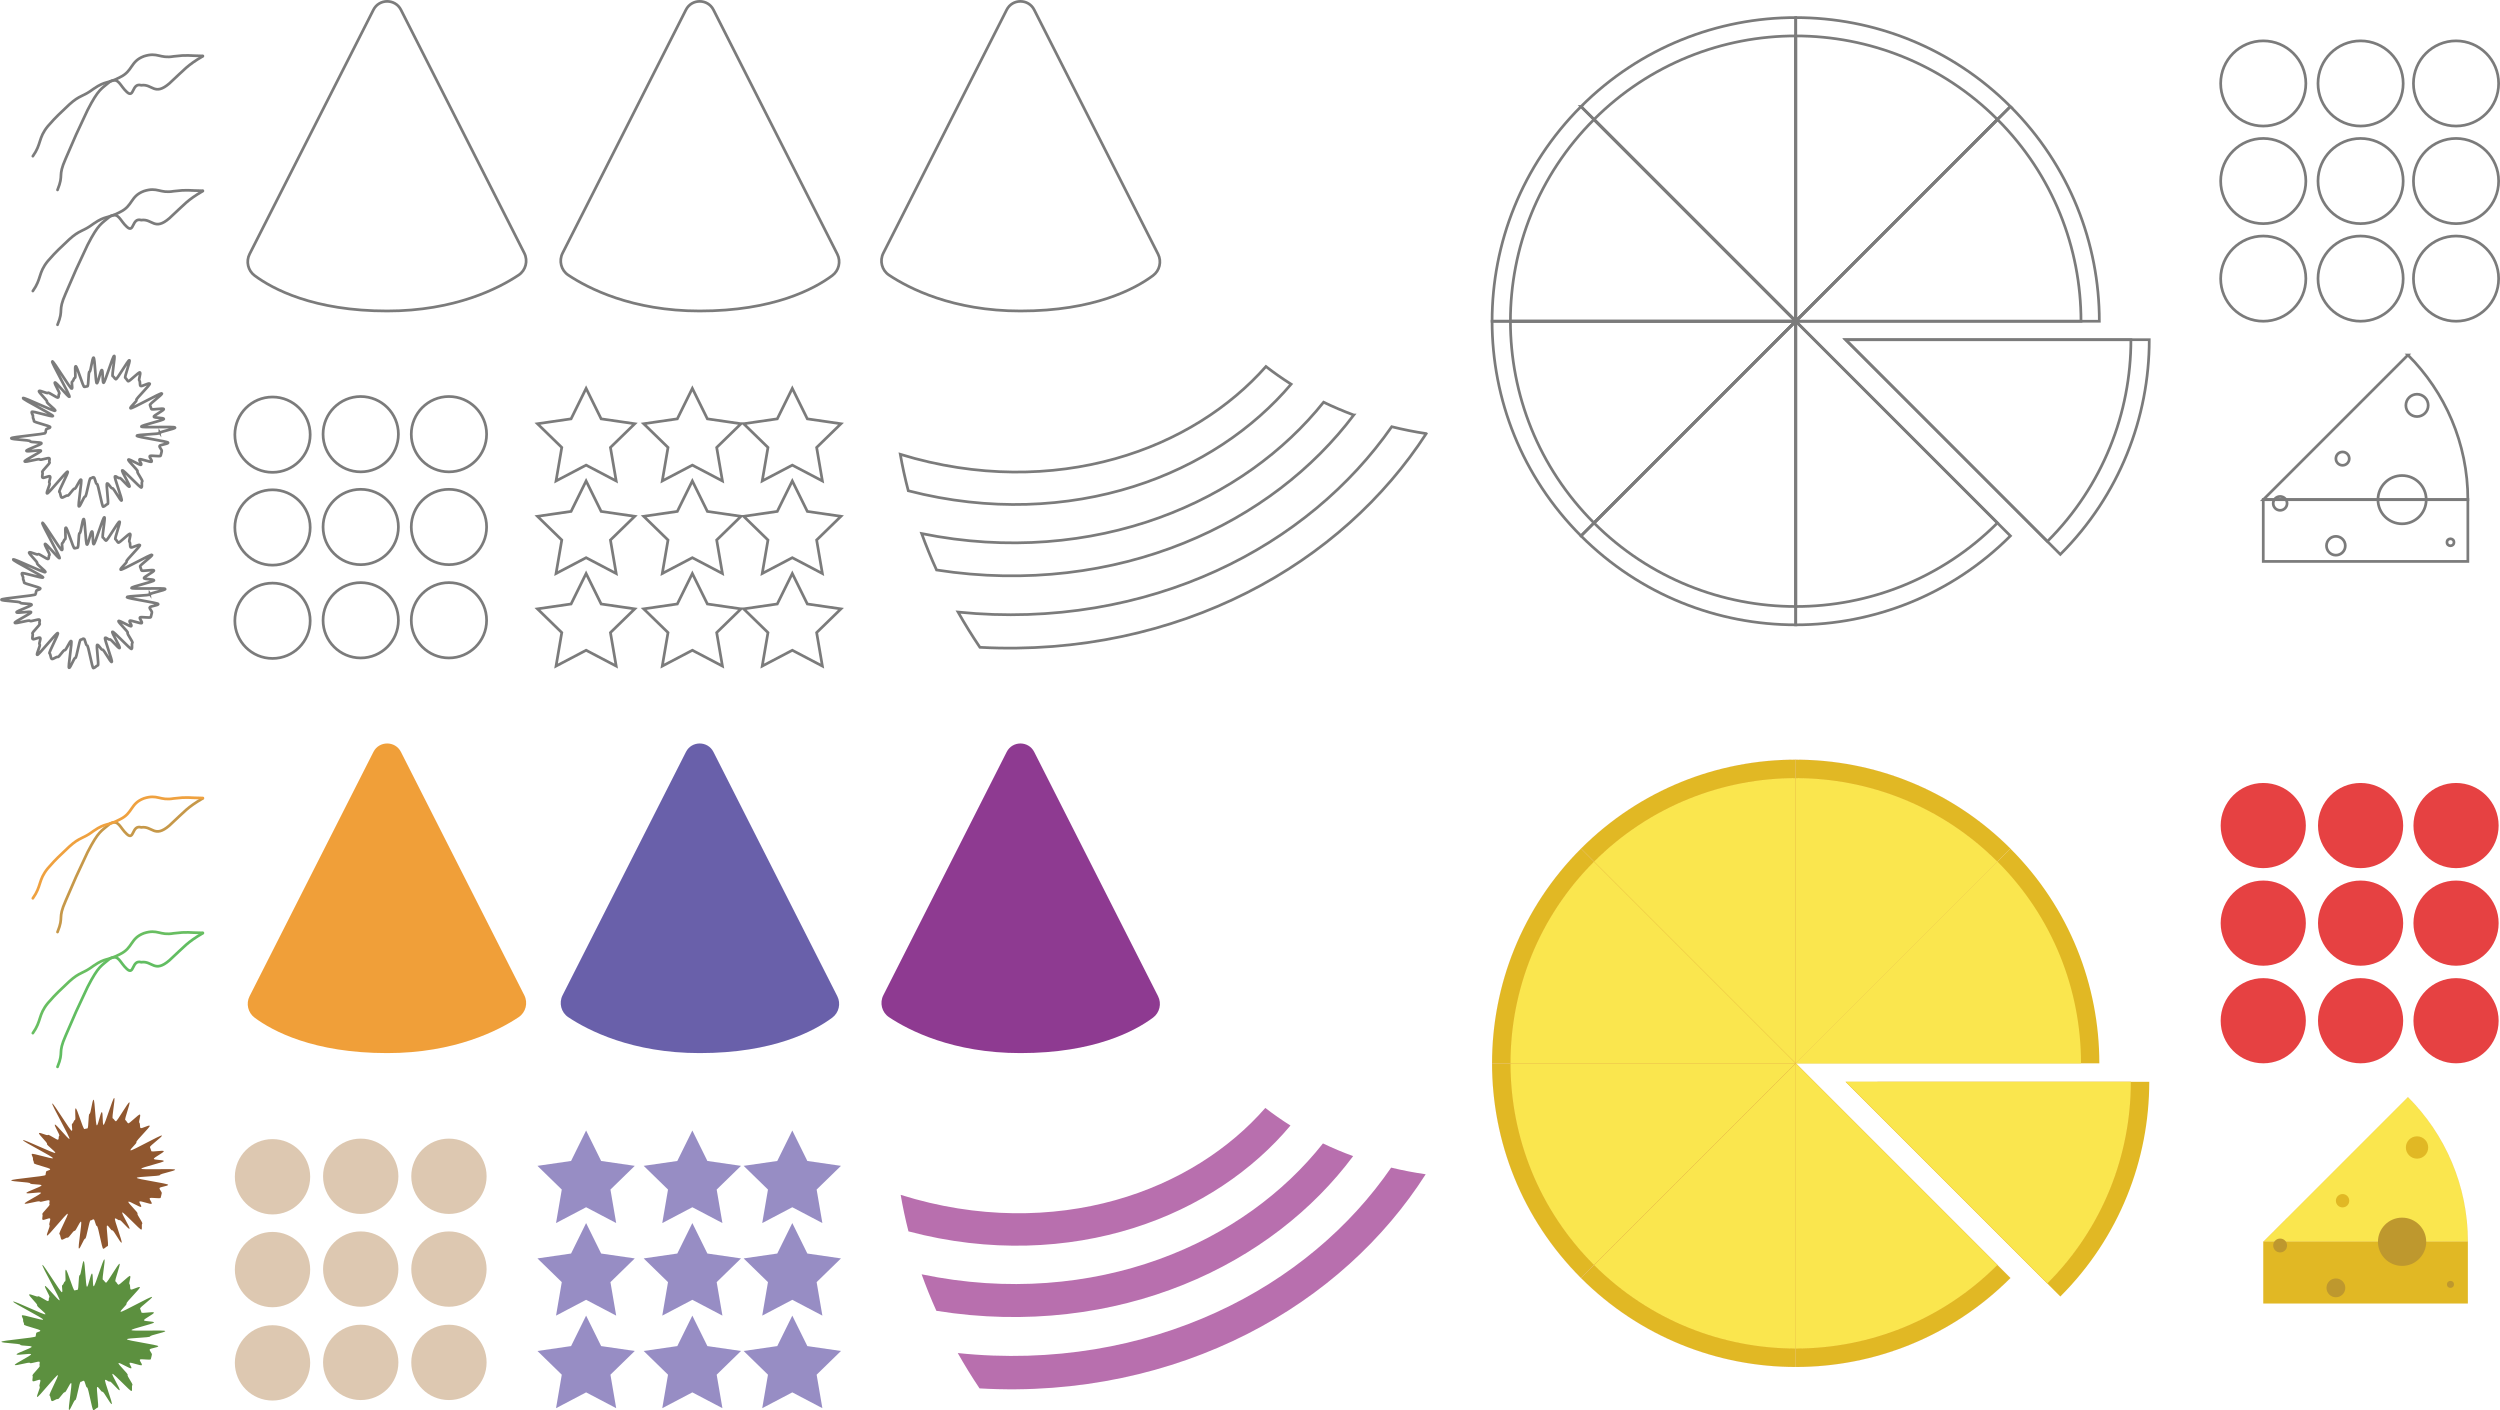 <?xml version="1.0" encoding="UTF-8"?><svg id="Layer_2" xmlns="http://www.w3.org/2000/svg" viewBox="0 0 4571.214 2578.592"><defs><style>.cls-1{fill:#e64142;}.cls-2,.cls-3,.cls-4,.cls-5,.cls-6,.cls-7,.cls-8,.cls-9{stroke-miterlimit:10;}.cls-2,.cls-4,.cls-10,.cls-6,.cls-7,.cls-8,.cls-9{fill:none;}.cls-2,.cls-4,.cls-6,.cls-7,.cls-8{stroke-linecap:round;}.cls-2,.cls-4,.cls-6,.cls-7,.cls-8,.cls-9{stroke-width:5px;}.cls-2,.cls-9{stroke:#7b7b7b;}.cls-3,.cls-11{fill:#e1b824;}.cls-3,.cls-5{stroke:#c65c28;stroke-width:.1px;}.cls-12{fill:#be982e;}.cls-13,.cls-5{fill:#fae64e;}.cls-4{stroke:#efa13f;}.cls-14{fill:#f09f39;}.cls-15{fill:#978dc4;}.cls-16{fill:#90572f;}.cls-17{fill:#5c903f;}.cls-18{fill:#8e3a91;}.cls-6{stroke:#c69849;}.cls-7{stroke:#61bd61;}.cls-19{fill:#6960aa;}.cls-20{fill:#ddc8b1;}.cls-21{fill:#b86fae;}.cls-8{stroke:#68be61;}</style></defs><g id="Layer_4"><path class="cls-9" d="m1865.866,568.64c134.896,0,209.609-40.44,242.278-64.684,12.293-9.123,16.232-25.744,9.309-39.398L1891.012,17.944c-10.441-20.592-39.852-20.592-50.292,0l-225.565,444.886c-7.152,14.107-2.74,31.407,10.423,40.178,36.2,24.121,116.483,65.632,240.288,65.632Z"/><path class="cls-9" d="m2360.792,702.471c-68.855,81.102-167.38,149.066-288.12,187.132-120.389,38.066-262.993,46.233-411.897,7.742-5.834-22.276-10.708-44.517-14.636-66.649,141.335,43.323,277.59,40.434,392.773,8.096,115.534-32.339,209.997-94.128,275.853-168.606,14.597,11.348,29.951,22.134,46.028,32.285Z"/><path class="cls-9" d="m2475.354,758.869c-73.814,97.793-179.945,181.474-311.107,234.284-130.811,52.81-286.653,74.749-451.781,49.056-10.048-22.088-19.119-44.297-27.217-66.557,157.712,31.98,307.571,16.776,433.752-28.851,126.533-45.627,229.389-121.678,301.203-211.391,17.719,8.564,36.117,16.407,55.15,23.459Z"/><path class="cls-9" d="m2607.853,792.855c-76.244,117.643-187.912,220.202-327.887,290.918-139.624,70.716-307.555,109.587-488.217,99.854-14.292-21.217-27.609-42.714-39.948-64.416,173.625,17.476,336.163-13.205,471.959-75.282,136.148-62.077,245.554-155.55,321.023-263.658,20.459,5.096,41.5,9.315,63.07,12.584Z"/><path class="cls-9" d="m1279.384,568.64c134.896,0,209.609-40.44,242.278-64.684,12.293-9.123,16.232-25.744,9.309-39.398L1304.53,17.944c-10.441-20.592-39.852-20.592-50.292,0l-225.565,444.886c-7.152,14.107-2.74,31.407,10.423,40.178,36.2,24.121,116.483,65.632,240.288,65.632Z"/><polygon class="cls-9" points="1448.71 710.159 1476.207 765.873 1537.691 774.807 1493.2 818.174 1503.703 879.41 1448.71 850.499 1393.717 879.41 1404.22 818.174 1359.729 774.807 1421.214 765.873 1448.71 710.159"/><polygon class="cls-9" points="1071.692 710.159 1099.189 765.873 1160.673 774.807 1116.183 818.174 1126.685 879.41 1071.692 850.499 1016.699 879.41 1027.202 818.174 982.712 774.807 1044.196 765.873 1071.692 710.159"/><polygon class="cls-9" points="1265.942 710.159 1293.438 765.873 1354.923 774.807 1310.432 818.174 1320.935 879.41 1265.942 850.499 1210.949 879.41 1221.451 818.174 1176.961 774.807 1238.445 765.873 1265.942 710.159"/><polygon class="cls-9" points="1448.71 879.41 1476.207 935.124 1537.691 944.058 1493.2 987.426 1503.703 1048.662 1448.71 1019.75 1393.717 1048.662 1404.22 987.426 1359.729 944.058 1421.214 935.124 1448.71 879.41"/><polygon class="cls-9" points="1071.692 879.41 1099.189 935.124 1160.673 944.058 1116.183 987.426 1126.685 1048.662 1071.692 1019.75 1016.699 1048.662 1027.202 987.426 982.712 944.058 1044.196 935.124 1071.692 879.41"/><polygon class="cls-9" points="1265.942 879.41 1293.438 935.124 1354.923 944.058 1310.432 987.426 1320.935 1048.662 1265.942 1019.75 1210.949 1048.662 1221.451 987.426 1176.961 944.058 1238.445 935.124 1265.942 879.41"/><polygon class="cls-9" points="1448.71 1048.662 1476.207 1104.376 1537.691 1113.31 1493.2 1156.677 1503.703 1217.913 1448.71 1189.002 1393.717 1217.913 1404.22 1156.677 1359.729 1113.31 1421.214 1104.376 1448.71 1048.662"/><polygon class="cls-9" points="1071.692 1048.662 1099.189 1104.376 1160.673 1113.31 1116.183 1156.677 1126.685 1217.913 1071.692 1189.002 1016.699 1217.913 1027.202 1156.677 982.712 1113.31 1044.196 1104.376 1071.692 1048.662"/><polygon class="cls-9" points="1265.942 1048.662 1293.438 1104.376 1354.923 1113.31 1310.432 1156.677 1320.935 1217.913 1265.942 1189.002 1210.949 1217.913 1221.451 1156.677 1176.961 1113.31 1238.445 1104.376 1265.942 1048.662"/><path class="cls-2" d="m370.825,102.798c-28.944,17.072-31.688,22.632-61.094,49.747-27.628,23.661-30.79.466-51.451,3.364-17.7-5.111-12.404,24.958-26.244,12.407-13.066-11.81-14.8-27.011-30.457-19.482-16.272,13.984-21.103,13.042-41.419,52.396-20.108,42.377-22.387,47.572-40.223,89.165-14.997,33.819-2.663,27.144-14.776,56.88"/><path class="cls-2" d="m370.825,102.282c-26.632-.245-27.076-2.442-53.254.794-25.801,4.563-29.056-8.369-54.541-.145-25.018,9.493-19.749,26.802-43.469,38.233-23.215,12.565-25.783,5.697-48.073,21.033-21.688,16.206-24.367,10.43-44.935,29.031-19.947,19.39-20.539,18.398-39.07,39.527-17.853,21.851-11.318,32.263-27.442,54.816"/><path class="cls-2" d="m370.825,349.343c-28.944,17.072-31.688,22.632-61.094,49.747-27.628,23.661-30.79.466-51.451,3.364-17.7-5.111-12.404,24.958-26.244,12.407-13.066-11.81-14.8-27.011-30.457-19.482-16.272,13.984-21.103,13.042-41.419,52.396-20.108,42.377-22.387,47.572-40.223,89.165-14.997,33.819-2.663,27.144-14.776,56.88"/><path class="cls-2" d="m370.825,348.827c-26.632-.245-27.076-2.442-53.254.794-25.801,4.563-29.056-8.369-54.541-.145-25.018,9.493-19.749,26.802-43.469,38.233-23.215,12.565-25.783,5.697-48.073,21.033-21.688,16.206-24.367,10.43-44.935,29.031-19.947,19.39-20.539,18.398-39.07,39.527-17.853,21.851-11.318,32.263-27.442,54.816"/><path class="cls-9" d="m707.953,568.64c-134.896,0-209.609-40.44-242.278-64.684-12.293-9.123-16.232-25.744-9.309-39.398L682.808,17.944c10.441-20.592,39.852-20.592,50.292,0l225.565,444.886c7.152,14.107,2.74,31.407-10.423,40.178-36.2,24.121-116.483,65.632-240.288,65.632Z"/><g id="Layer_4-2"><path class="cls-9" d="m2890.88,194.752l392.564,392.564-555.19.001c0-142.073,54.209-284.147,162.626-392.565Z"/><path class="cls-9" d="m3283.443,32.168v555.148l-392.564-392.564c108.417-108.417,250.511-162.604,392.564-162.584Z"/><path class="cls-9" d="m3676.007,194.752l-392.564,392.564V32.168c142.115.001,284.189,54.209,392.564,162.584Z"/><path class="cls-9" d="m3676.007,194.752c108.397,108.397,162.605,250.47,162.606,392.585l-555.169-.021,392.564-392.564v-0Z"/><path class="cls-9" d="m3929.888,621.158c0,142.073-54.209,284.148-162.605,392.543l-392.565-392.565,555.169.021h0Z"/><path class="cls-9" d="m3283.443,587.317l392.565,392.565c-108.417,108.417-250.492,162.626-392.565,162.626v-555.191h0Z"/><path class="cls-9" d="m3283.443,587.317v555.191c-142.095-.021-284.188-54.209-392.585-162.606l392.585-392.585v0Z"/><path class="cls-9" d="m3283.443,587.317l-392.585,392.585c-108.396-108.396-162.584-250.491-162.604-392.584l555.19-.001Z"/><path class="cls-9" d="m2914.584,218.458l368.86,368.86-521.665.001c0-133.494,50.935-266.99,152.806-368.861h0Z"/><path class="cls-9" d="m3283.443,65.691v521.626l-368.859-368.86c101.871-101.871,235.384-152.786,368.859-152.767Z"/><path class="cls-9" d="m3652.302,218.458l-368.86,368.86V65.691c133.533.001,267.029,50.936,368.86,152.767Z"/><path class="cls-9" d="m3652.302,218.458c101.852,101.852,152.786,235.346,152.787,368.879l-521.646-.02,368.86-368.86h0Z"/><path class="cls-9" d="m3896.365,621.157c0,133.494-50.935,266.99-152.786,368.84l-368.861-368.861,521.646.02v0Z"/><path class="cls-9" d="m3283.443,587.317l368.861,368.861c-101.871,101.871-235.366,152.806-368.861,152.806v-521.666h0Z"/><path class="cls-9" d="m3283.443,587.317v521.667c-133.514-.02-267.028-50.935-368.879-152.787l368.879-368.879h0Z"/><path class="cls-9" d="m3283.443,587.317l-368.879,368.879c-101.851-101.851-152.767-235.365-152.786-368.878l521.665-.001h0Z"/></g><path class="cls-9" d="m292.527,791.543c0,2.535-42.191,2.731-42.353,5.226-.163,2.528,57.632,10.241,57.308,12.722-.327,2.509-15.289,3.605-15.774,6.061-.491,2.48,4.672,6.991,4.025,9.411-.652,2.44-1.169,5.88-1.975,8.253-.811,2.39-19.019-1.423-19.98.894-.966,2.329,4.642,7.605,3.53,9.854-1.117,2.259-20.938-6.067-22.196-3.895-1.262,2.18,4.4,7.563,3.003,9.65-1.401,2.092-21.821-11.303-23.352-9.311-1.534,1.995,18.341,19.759,16.682,21.648-1.659,1.89,10.4,16.743,8.622,18.52-1.778,1.778.436,9.16-1.455,10.819-1.889,1.657-33.057-32.911-35.052-31.378-1.992,1.53,15.266,28.436,13.175,29.836-2.087,1.397-15.912-17.097-18.093-15.836-2.173,1.257-6.125-4.039-8.384-2.923-2.248,1.111,14.383,43.219,12.055,44.185-2.315.96-14.495-23.294-16.884-22.483-2.372.805-7.148-9.463-9.586-8.812-2.419.647,3.541,37.084,1.062,37.574-2.453.485-5.586,4.646-8.092,4.973-2.48.324-9.086-41.828-11.614-41.665-2.494.161-3.607-12.264-6.142-12.264s-2.981,2.09-5.476,1.929c-2.528-.163-7.379,33.74-9.859,33.416-2.509-.327-8.951,18.542-11.407,18.056-2.48-.491,6.271-48.505,3.851-49.152-2.44-.652-9.421,17.616-11.794,16.811-2.39-.811-10.499,13.455-12.816,12.494-2.329-.966-8.569,4.681-10.818,3.57-2.259-1.117-1.964-8.804-4.137-10.062-2.18-1.262,17.215-35.866,15.129-37.264-2.092-1.401-35.722,41.44-37.714,39.909-1.995-1.534,6.385-17.295,4.497-18.953-1.89-1.659,2.741-10.476.963-12.254-1.778-1.778-12.043,4.122-13.702,2.231-1.657-1.889,1.16-7.946-.373-9.941-1.53-1.992,14.638-16.057,13.238-18.149-1.397-2.087.881-4.906-.38-7.086-1.257-2.173-16.464,4.145-17.58,1.886-1.111-2.248-26.624,6.008-27.589,3.68-.96-2.315,30.574-17.134,29.764-19.522-.805-2.372-25.931,2.677-26.583.239-.647-2.419,28.11-11.465,27.619-13.944-.485-2.453-20.423-1.18-20.75-3.686-.324-2.48-34.464-2.902-34.627-5.429-.161-2.494,62.72-7.304,62.72-9.839s.795-3.232.957-5.726c.163-2.528,7.215-2.29,7.539-4.771.327-2.509-30.261-8.77-29.775-11.225.491-2.48-2.349-5.567-1.701-7.987.652-2.44-2.973-6.287-2.167-8.66.811-2.39,37.733,9.919,38.694,7.603.966-2.329-55.855-30.66-54.743-32.909,1.117-2.259,57.698,25.419,58.955,23.246,1.262-2.18-16.479-14.381-15.082-16.467,1.401-2.092-16.112-17.667-14.581-19.659,1.534-1.995,14.62,5.242,16.278,3.354,1.659-1.89,16.94,10.23,18.718,8.452,1.778-1.778.11-5.154,2-6.813,1.889-1.657-9.956-19.054-7.96-20.587,1.992-1.53,24.525,27.511,26.616,26.111,2.087-1.397-33.646-63.503-31.466-64.764,2.173-1.257,33.474,51.136,35.733,50.02,2.248-1.111-1.43-12.215.898-13.18,2.315-.96,2.386-5.786,4.774-6.597,2.372-.805-.959-20.675,1.48-21.327,2.419-.647,13.428,38.349,15.907,37.859,2.453-.485,2.977-.889,5.483-1.216,2.48-.324,1.396-26.51,3.923-26.673,2.494-.161,4.809-25.747,7.343-25.747s3.485,46.714,5.98,46.875c2.528.163,6.683-24.47,9.164-24.146,2.509.327.669,22.799,3.124,23.285,2.48.491,17.066-49.88,19.486-49.233,2.44.652-4.971,36.57-2.598,37.376,2.39.811,3.214,4.357,5.531,5.318,2.329.966,22.637-35.783,24.887-34.671,2.259,1.117-9.674,31.055-7.501,32.313,2.18,1.262,3.047,4.582,5.134,5.979,2.092,1.401,19.66-17.492,21.652-15.961,1.995,1.534-2.993,13.401-1.104,15.059,1.89,1.659.391,7.792,2.169,9.57s15.146-6.069,16.805-4.178c1.657,1.889-25.933,28.01-24.4,30.005,1.53,1.992-12.204,12.911-10.803,15.003,1.397,2.087,56.185-29.277,57.446-27.098,1.257,2.173-22.954,19.059-21.838,21.319,1.111,2.248,1.543,4.768,2.509,7.097.96,2.315,21.914-2.208,22.724.18.805,2.372-18.778,11.591-18.126,14.029.647,2.419,17.75,1.52,18.241,4.0.485,2.453-41.476,11.499-41.149,14.005.324,2.48,61.646-.736,61.809,1.791.161,2.494-27.671,7.213-27.671,9.748Z"/><path class="cls-9" d="m274.514,1086.671c0,2.535-42.191,2.731-42.353,5.226-.163,2.528,57.632,10.241,57.308,12.722-.327,2.509-15.289,3.605-15.774,6.061-.491,2.48,4.672,6.991,4.025,9.411-.652,2.44-1.169,5.88-1.975,8.253-.811,2.39-19.019-1.423-19.98.894-.966,2.329,4.642,7.605,3.53,9.854-1.117,2.259-20.938-6.067-22.196-3.895-1.262,2.18,4.4,7.563,3.003,9.65-1.401,2.092-21.821-11.303-23.352-9.311-1.534,1.995,18.341,19.759,16.682,21.648-1.659,1.89,10.4,16.743,8.622,18.52-1.778,1.778.436,9.16-1.455,10.819-1.889,1.657-33.057-32.911-35.052-31.378-1.992,1.53,15.266,28.436,13.175,29.836-2.087,1.397-15.912-17.097-18.093-15.836-2.173,1.257-6.125-4.039-8.384-2.923-2.248,1.111,14.383,43.219,12.055,44.185-2.315.96-14.495-23.294-16.884-22.483-2.372.805-7.148-9.463-9.586-8.812-2.419.647,3.541,37.084,1.062,37.574-2.453.485-5.586,4.646-8.092,4.973-2.48.324-9.086-41.828-11.614-41.665-2.494.161-3.607-12.264-6.142-12.264s-2.981,2.09-5.476,1.929c-2.528-.163-7.379,33.74-9.859,33.416-2.509-.327-8.951,18.542-11.407,18.056-2.48-.491,6.271-48.505,3.851-49.152-2.44-.652-9.421,17.616-11.794,16.811-2.39-.811-10.499,13.455-12.816,12.494-2.329-.966-8.569,4.681-10.818,3.57-2.259-1.117-1.964-8.804-4.137-10.062-2.18-1.262,17.215-35.866,15.129-37.264-2.092-1.401-35.722,41.44-37.714,39.909-1.995-1.534,6.385-17.295,4.497-18.953-1.89-1.659,2.741-10.476.963-12.254-1.778-1.778-12.043,4.122-13.702,2.231-1.657-1.889,1.16-7.946-.373-9.941-1.53-1.992,14.638-16.057,13.238-18.149-1.397-2.087.881-4.906-.38-7.086-1.257-2.173-16.464,4.145-17.58,1.886-1.111-2.248-26.624,6.008-27.589,3.68-.96-2.315,30.574-17.134,29.764-19.522-.805-2.372-25.931,2.677-26.583.239-.647-2.419,28.11-11.465,27.619-13.944-.485-2.453-20.423-1.18-20.75-3.686-.324-2.48-34.464-2.902-34.627-5.429-.161-2.494,62.72-7.304,62.72-9.839s.795-3.232.957-5.726c.163-2.528,7.215-2.29,7.539-4.771.327-2.509-30.261-8.77-29.775-11.225.491-2.48-2.349-5.567-1.701-7.987.652-2.44-2.973-6.287-2.167-8.66.811-2.39,37.733,9.919,38.694,7.603.966-2.329-55.855-30.66-54.743-32.909,1.117-2.259,57.698,25.419,58.955,23.246,1.262-2.18-16.479-14.381-15.082-16.467,1.401-2.092-16.112-17.667-14.581-19.659,1.534-1.995,14.62,5.242,16.278,3.354,1.659-1.89,16.94,10.23,18.718,8.452,1.778-1.778.11-5.154,2-6.813,1.889-1.657-9.956-19.054-7.96-20.587,1.992-1.53,24.525,27.511,26.616,26.111,2.087-1.397-33.646-63.503-31.466-64.764,2.173-1.257,33.474,51.136,35.733,50.02,2.248-1.111-1.43-12.215.898-13.18,2.315-.96,2.386-5.786,4.774-6.597,2.372-.805-.959-20.675,1.48-21.327,2.419-.647,13.428,38.349,15.907,37.859,2.453-.485,2.977-.889,5.483-1.216,2.48-.324,1.396-26.51,3.923-26.673,2.494-.161,4.809-25.747,7.343-25.747s3.485,46.714,5.98,46.875c2.528.163,6.683-24.47,9.164-24.146,2.509.327.669,22.799,3.124,23.285,2.48.491,17.066-49.88,19.486-49.233,2.44.652-4.971,36.57-2.598,37.376,2.39.811,3.214,4.357,5.531,5.318,2.329.966,22.637-35.783,24.887-34.671,2.259,1.117-9.674,31.055-7.501,32.313,2.18,1.262,3.047,4.582,5.134,5.979,2.092,1.401,19.66-17.492,21.652-15.961,1.995,1.534-2.993,13.401-1.104,15.059,1.89,1.659.391,7.792,2.169,9.57s15.146-6.069,16.805-4.178c1.657,1.889-25.933,28.01-24.4,30.005,1.53,1.992-12.204,12.911-10.803,15.003,1.397,2.087,56.185-29.277,57.446-27.098,1.257,2.173-22.954,19.059-21.838,21.319,1.111,2.248,1.543,4.768,2.509,7.097.96,2.315,21.914-2.208,22.724.18.805,2.372-18.778,11.591-18.126,14.029.647,2.419,17.75,1.52,18.241,4.0.485,2.453-41.476,11.499-41.149,14.005.324,2.48,61.646-.736,61.809,1.791.161,2.494-27.671,7.213-27.671,9.748Z"/><circle class="cls-9" cx="498.288" cy="794.784" r="68.87"/><circle class="cls-9" cx="659.58" cy="793.89" r="68.87"/><circle class="cls-9" cx="820.872" cy="793.89" r="68.87"/><circle class="cls-9" cx="498.288" cy="964.483" r="68.87"/><circle class="cls-9" cx="659.58" cy="963.589" r="68.87"/><circle class="cls-9" cx="820.872" cy="963.589" r="68.87"/><circle class="cls-9" cx="498.288" cy="1135.076" r="68.87"/><circle class="cls-9" cx="659.58" cy="1134.182" r="68.87"/><circle class="cls-9" cx="820.872" cy="1134.182" r="68.87"/><circle class="cls-9" cx="4138.338" cy="152.591" r="77.877"/><circle class="cls-9" cx="4316.3" cy="152.591" r="77.877"/><circle class="cls-9" cx="4490.837" cy="152.591" r="77.877"/><circle class="cls-9" cx="4138.338" cy="331.026" r="77.877"/><circle class="cls-9" cx="4316.3" cy="331.026" r="77.877"/><circle class="cls-9" cx="4490.837" cy="331.026" r="77.877"/><circle class="cls-9" cx="4138.338" cy="509.461" r="77.877"/><circle class="cls-9" cx="4316.3" cy="509.461" r="77.877"/><circle class="cls-9" cx="4490.837" cy="509.461" r="77.877"/><path class="cls-9" d="m4402.881,649.118c67.696,67.696,109.564,161.223,109.563,264.522h-374.106s264.542-264.522,264.542-264.522l0.0 0Z"/><rect class="cls-9" x="4138.338" y="913.334" width="374.106" height="113.214"/><circle class="cls-9" cx="4419.506" cy="741.242" r="20.422"/><circle class="cls-9" cx="4283.354" cy="838.583" r="12.224"/><circle class="cls-9" cx="4392.174" cy="913.64" r="44.124"/><circle class="cls-9" cx="4169.182" cy="920.436" r="12.685"/><circle class="cls-9" cx="4271.131" cy="997.905" r="17.204"/><circle class="cls-9" cx="4480.642" cy="991.565" r="6.392"/><path class="cls-18" d="m1865.866,1925.572c134.896,0,209.609-40.44,242.278-64.684,12.293-9.123,16.232-25.744,9.309-39.398l-226.441-446.615c-10.441-20.592-39.852-20.592-50.292,0l-225.565,444.886c-7.152,14.107-2.74,31.407,10.423,40.178,36.2,24.121,116.483,65.632,240.288,65.632Z"/><path class="cls-21" d="m2359.593,2058.009c-68.1,81.228-166.221,149.386-286.796,187.35-120.212,37.964-262.879,45.732-411.697,6.179-5.71-22.325-10.449-44.609-14.232-66.778,141.143,44.407,277.377,41.949,392.323,9.754,115.308-32.194,209.326-94.127,274.407-168.67,14.579,11.316,29.922,22.061,45.994,32.164Z"/><path class="cls-21" d="m2474.201,2113.947c-73.065,98.101-178.849,182.139-309.962,234.988-130.75,52.849-286.83,74.509-452.11,47.853-9.97-22.154-18.952-44.428-26.95-66.747,157.755,32.997,307.772,18.135,433.842-27.456,126.433-45.592,228.921-121.916,299.991-211.846,17.727,8.492,36.138,16.253,55.189,23.209Z"/><path class="cls-21" d="m2606.853,2147.121c-75.435,118.204-186.763,221.351-326.771,292.315-139.645,70.964-307.967,109.744-489.014,99.215-14.264-21.286-27.542-42.851-39.83-64.624,173.904,18.357,336.766-12.137,472.551-74.357,136.147-62.221,245.218-156.166,319.916-264.71,20.484,4.97,41.551,9.048,63.148,12.161Z"/><path class="cls-10" d="m2281.702,2510.431c134.896,0,209.609-40.44,242.278-64.684,12.293-9.123,16.232-25.744,9.309-39.398l-226.441-446.615c-10.441-20.592-39.852-20.592-50.292,0l-225.565,444.886c-7.152,14.107-2.74,31.407,10.423,40.178,36.2,24.121,116.483,65.632,240.288,65.632Z"/><path class="cls-19" d="m1279.384,1925.572c134.896,0,209.609-40.44,242.278-64.684,12.293-9.123,16.232-25.744,9.309-39.398l-226.441-446.615c-10.441-20.592-39.852-20.592-50.292,0l-225.565,444.886c-7.152,14.107-2.74,31.407,10.423,40.178,36.2,24.121,116.483,65.632,240.288,65.632Z"/><polygon class="cls-15" points="1448.71 2067.09 1476.207 2122.804 1537.691 2131.738 1493.2 2175.106 1503.703 2236.342 1448.71 2207.43 1393.717 2236.342 1404.22 2175.106 1359.729 2131.738 1421.214 2122.804 1448.71 2067.09"/><polygon class="cls-15" points="1071.692 2067.09 1099.189 2122.804 1160.673 2131.738 1116.183 2175.106 1126.685 2236.342 1071.692 2207.43 1016.699 2236.342 1027.202 2175.106 982.712 2131.738 1044.196 2122.804 1071.692 2067.09"/><polygon class="cls-15" points="1265.942 2067.09 1293.438 2122.804 1354.923 2131.738 1310.432 2175.106 1320.935 2236.342 1265.942 2207.43 1210.949 2236.342 1221.451 2175.106 1176.961 2131.738 1238.445 2122.804 1265.942 2067.09"/><polygon class="cls-15" points="1448.71 2236.342 1476.207 2292.056 1537.691 2300.99 1493.2 2344.357 1503.703 2405.593 1448.71 2376.682 1393.717 2405.593 1404.22 2344.357 1359.729 2300.99 1421.214 2292.056 1448.71 2236.342"/><polygon class="cls-15" points="1071.692 2236.342 1099.189 2292.056 1160.673 2300.99 1116.183 2344.357 1126.685 2405.593 1071.692 2376.682 1016.699 2405.593 1027.202 2344.357 982.712 2300.99 1044.196 2292.056 1071.692 2236.342"/><polygon class="cls-15" points="1265.942 2236.342 1293.438 2292.056 1354.923 2300.99 1310.432 2344.357 1320.935 2405.593 1265.942 2376.682 1210.949 2405.593 1221.451 2344.357 1176.961 2300.99 1238.445 2292.056 1265.942 2236.342"/><polygon class="cls-15" points="1448.71 2405.593 1476.207 2461.307 1537.691 2470.242 1493.2 2513.609 1503.703 2574.845 1448.71 2545.933 1393.717 2574.845 1404.22 2513.609 1359.729 2470.242 1421.214 2461.307 1448.71 2405.593"/><polygon class="cls-15" points="1071.692 2405.593 1099.189 2461.307 1160.673 2470.242 1116.183 2513.609 1126.685 2574.845 1071.692 2545.933 1016.699 2574.845 1027.202 2513.609 982.712 2470.242 1044.196 2461.307 1071.692 2405.593"/><polygon class="cls-15" points="1265.942 2405.593 1293.438 2461.307 1354.923 2470.242 1310.432 2513.609 1320.935 2574.845 1265.942 2545.933 1210.949 2574.845 1221.451 2513.609 1176.961 2470.242 1238.445 2461.307 1265.942 2405.593"/><path class="cls-6" d="m370.825,1459.729c-28.944,17.072-31.688,22.632-61.094,49.747-27.628,23.661-30.79.466-51.451,3.364-17.7-5.111-12.404,24.958-26.244,12.407-13.066-11.81-14.8-27.011-30.457-19.482-16.272,13.984-21.103,13.042-41.419,52.396-20.108,42.377-22.387,47.572-40.223,89.165-14.997,33.819-2.663,27.144-14.776,56.88"/><path class="cls-4" d="m370.825,1459.213c-26.632-.245-27.076-2.442-53.254.794-25.801,4.563-29.056-8.369-54.541-.145-25.018,9.493-19.749,26.802-43.469,38.233-23.215,12.565-25.783,5.697-48.073,21.033-21.688,16.206-24.367,10.43-44.935,29.031-19.947,19.39-20.539,18.398-39.07,39.527-17.853,21.851-11.318,32.263-27.442,54.816"/><path class="cls-7" d="m370.825,1706.275c-28.944,17.072-31.688,22.632-61.094,49.747-27.628,23.661-30.79.466-51.451,3.364-17.7-5.111-12.404,24.958-26.244,12.407-13.066-11.81-14.8-27.011-30.457-19.482-16.272,13.984-21.103,13.042-41.419,52.396-20.108,42.377-22.387,47.572-40.223,89.165-14.997,33.819-2.663,27.144-14.776,56.88"/><path class="cls-8" d="m370.825,1705.758c-26.632-.245-27.076-2.442-53.254.794-25.801,4.563-29.056-8.369-54.541-.145-25.018,9.493-19.749,26.802-43.469,38.233-23.215,12.565-25.783,5.697-48.073,21.033-21.688,16.206-24.367,10.43-44.935,29.031-19.947,19.39-20.539,18.398-39.07,39.527-17.853,21.851-11.318,32.263-27.442,54.816"/><path class="cls-14" d="m707.953,1925.572c-134.896,0-209.609-40.44-242.278-64.684-12.293-9.123-16.232-25.744-9.309-39.398l226.441-446.615c10.441-20.592,39.852-20.592,50.292,0l225.565,444.886c7.152,14.107,2.74,31.407-10.423,40.178-36.2,24.121-116.483,65.632-240.288,65.632Z"/><g id="Layer_4-3"><path class="cls-3" d="m2890.88,1551.684l392.564,392.564-555.19.001c0-142.073,54.209-284.147,162.626-392.565Z"/><path class="cls-3" d="m3283.443,1389.1v555.148l-392.564-392.564c108.417-108.417,250.511-162.604,392.564-162.584Z"/><path class="cls-3" d="m3676.007,1551.684l-392.564,392.564v-555.148c142.115.001,284.189,54.209,392.564,162.584Z"/><path class="cls-11" d="m3676.007,1551.684c108.397,108.397,162.605,250.47,162.606,392.585l-555.169-.021,392.564-392.564v-0Z"/><path class="cls-11" d="m3929.888,1978.089c0,142.073-54.209,284.148-162.605,392.543l-392.565-392.565,555.169.021h0Z"/><path class="cls-3" d="m3283.443,1944.248l392.565,392.565c-108.417,108.417-250.492,162.626-392.565,162.626v-555.191h0Z"/><path class="cls-3" d="m3283.443,1944.248v555.191c-142.095-.021-284.188-54.209-392.585-162.606l392.585-392.585v0Z"/><path class="cls-3" d="m3283.443,1944.248l-392.585,392.585c-108.396-108.396-162.584-250.491-162.604-392.584l555.19-.001Z"/><path class="cls-5" d="m2914.584,1575.389l368.86,368.86-521.665.001c0-133.494,50.935-266.99,152.806-368.861h0Z"/><path class="cls-5" d="m3283.443,1422.622v521.626l-368.859-368.86c101.871-101.871,235.384-152.786,368.859-152.767Z"/><path class="cls-5" d="m3652.302,1575.389l-368.86,368.86v-521.626c133.533.001,267.029,50.936,368.86,152.767Z"/><path class="cls-13" d="m3652.302,1575.389c101.852,101.852,152.786,235.346,152.787,368.879l-521.646-.02,368.86-368.86h0Z"/><path class="cls-5" d="m3896.365,1978.089c0,133.494-50.935,266.99-152.786,368.84l-368.861-368.861,521.646.02v0Z"/><path class="cls-5" d="m3283.443,1944.249l368.861,368.861c-101.871,101.871-235.366,152.806-368.861,152.806v-521.666h0Z"/><path class="cls-5" d="m3283.443,1944.249v521.667c-133.514-.02-267.028-50.935-368.879-152.787l368.879-368.879h0Z"/><path class="cls-5" d="m3283.443,1944.249l-368.879,368.879c-101.851-101.851-152.767-235.365-152.786-368.878l521.665-.001h0Z"/></g><path class="cls-16" d="m292.527,2148.474c0,2.535-42.191,2.731-42.353,5.226-.163,2.528,57.632,10.241,57.308,12.722-.327,2.509-15.289,3.605-15.774,6.061-.491,2.48,4.672,6.991,4.025,9.411-.652,2.44-1.169,5.88-1.975,8.253-.811,2.39-19.019-1.423-19.98.894-.966,2.329,4.642,7.605,3.53,9.854-1.117,2.259-20.938-6.067-22.196-3.895-1.262,2.18,4.4,7.563,3.003,9.65-1.401,2.092-21.821-11.303-23.352-9.311-1.534,1.995,18.341,19.759,16.682,21.648-1.659,1.89,10.4,16.743,8.622,18.52-1.778,1.778.436,9.16-1.455,10.819-1.889,1.657-33.057-32.911-35.052-31.378-1.992,1.53,15.266,28.436,13.175,29.836-2.087,1.397-15.912-17.097-18.093-15.836-2.173,1.257-6.125-4.039-8.384-2.923-2.248,1.111,14.383,43.219,12.055,44.185-2.315.96-14.495-23.294-16.884-22.483-2.372.805-7.148-9.463-9.586-8.812-2.419.647,3.541,37.084,1.062,37.574-2.453.485-5.586,4.646-8.092,4.973-2.48.324-9.086-41.828-11.614-41.665-2.494.161-3.607-12.264-6.142-12.264s-2.981,2.09-5.476,1.929c-2.528-.163-7.379,33.74-9.859,33.416-2.509-.327-8.951,18.542-11.407,18.056-2.48-.491,6.271-48.505,3.851-49.152-2.44-.652-9.421,17.616-11.794,16.811-2.39-.811-10.499,13.455-12.816,12.494-2.329-.966-8.569,4.681-10.818,3.57-2.259-1.117-1.964-8.804-4.137-10.062-2.18-1.262,17.215-35.866,15.129-37.264-2.092-1.401-35.722,41.44-37.714,39.909-1.995-1.534,6.385-17.295,4.497-18.953-1.89-1.659,2.741-10.476.963-12.254-1.778-1.778-12.043,4.122-13.702,2.231-1.657-1.889,1.16-7.946-.373-9.941-1.53-1.992,14.638-16.057,13.238-18.149-1.397-2.087.881-4.906-.38-7.086-1.257-2.173-16.464,4.145-17.58,1.886-1.111-2.248-26.624,6.008-27.589,3.68-.96-2.315,30.574-17.134,29.764-19.522-.805-2.372-25.931,2.677-26.583.239-.647-2.419,28.11-11.465,27.619-13.944-.485-2.453-20.423-1.18-20.75-3.686-.324-2.48-34.464-2.902-34.627-5.429-.161-2.494,62.72-7.304,62.72-9.839s.795-3.232.957-5.726c.163-2.528,7.215-2.29,7.539-4.771.327-2.509-30.261-8.77-29.775-11.225.491-2.48-2.349-5.567-1.701-7.987.652-2.44-2.973-6.287-2.167-8.66.811-2.39,37.733,9.919,38.694,7.603.966-2.329-55.855-30.66-54.743-32.909,1.117-2.259,57.698,25.419,58.955,23.246,1.262-2.18-16.479-14.381-15.082-16.467,1.401-2.092-16.112-17.667-14.581-19.659,1.534-1.995,14.62,5.242,16.278,3.354,1.659-1.89,16.94,10.23,18.718,8.452,1.778-1.778.11-5.154,2-6.813,1.889-1.657-9.956-19.054-7.96-20.587,1.992-1.53,24.525,27.511,26.616,26.111,2.087-1.397-33.646-63.503-31.466-64.764,2.173-1.257,33.474,51.136,35.733,50.02,2.248-1.111-1.43-12.215.898-13.18,2.315-.96,2.386-5.786,4.774-6.597,2.372-.805-.959-20.675,1.48-21.327,2.419-.647,13.428,38.349,15.907,37.859,2.453-.485,2.977-.889,5.483-1.216,2.48-.324,1.396-26.51,3.923-26.673,2.494-.161,4.809-25.747,7.343-25.747s3.485,46.714,5.98,46.875c2.528.163,6.683-24.47,9.164-24.146,2.509.327.669,22.799,3.124,23.285,2.48.491,17.066-49.88,19.486-49.233,2.44.652-4.971,36.57-2.598,37.376,2.39.811,3.214,4.357,5.531,5.318,2.329.966,22.637-35.783,24.887-34.671,2.259,1.117-9.674,31.055-7.501,32.313,2.18,1.262,3.047,4.582,5.134,5.979,2.092,1.401,19.66-17.492,21.652-15.961,1.995,1.534-2.993,13.401-1.104,15.059,1.89,1.659.391,7.792,2.169,9.57s15.146-6.069,16.805-4.178c1.657,1.889-25.933,28.01-24.4,30.005,1.53,1.992-12.204,12.911-10.803,15.003,1.397,2.087,56.185-29.277,57.446-27.098,1.257,2.173-22.954,19.059-21.838,21.319,1.111,2.248,1.543,4.768,2.509,7.097.96,2.315,21.914-2.208,22.724.18.805,2.372-18.778,11.591-18.126,14.029.647,2.419,17.75,1.52,18.241,4.0.485,2.453-41.476,11.499-41.149,14.005.324,2.48,61.646-.736,61.809,1.791.161,2.494-27.671,7.213-27.671,9.748Z"/><path class="cls-17" d="m274.514,2443.602c0,2.535-42.191,2.731-42.353,5.226-.163,2.528,57.632,10.241,57.308,12.722-.327,2.509-15.289,3.605-15.774,6.061-.491,2.48,4.672,6.991,4.025,9.411-.652,2.44-1.169,5.88-1.975,8.253-.811,2.39-19.019-1.423-19.98.894-.966,2.329,4.642,7.605,3.53,9.854-1.117,2.259-20.938-6.067-22.196-3.895-1.262,2.18,4.4,7.563,3.003,9.65-1.401,2.092-21.821-11.303-23.352-9.311-1.534,1.995,18.341,19.759,16.682,21.648-1.659,1.89,10.4,16.743,8.622,18.52-1.778,1.778.436,9.16-1.455,10.819-1.889,1.657-33.057-32.911-35.052-31.378-1.992,1.53,15.266,28.436,13.175,29.836-2.087,1.397-15.912-17.097-18.093-15.836-2.173,1.257-6.125-4.039-8.384-2.923-2.248,1.111,14.383,43.219,12.055,44.185-2.315.96-14.495-23.294-16.884-22.483-2.372.805-7.148-9.463-9.586-8.812-2.419.647,3.541,37.084,1.062,37.574-2.453.485-5.586,4.646-8.092,4.973-2.48.324-9.086-41.828-11.614-41.665-2.494.161-3.607-12.264-6.142-12.264s-2.981,2.09-5.476,1.929c-2.528-.163-7.379,33.74-9.859,33.416-2.509-.327-8.951,18.542-11.407,18.056-2.48-.491,6.271-48.505,3.851-49.152-2.44-.652-9.421,17.616-11.794,16.811-2.39-.811-10.499,13.455-12.816,12.494-2.329-.966-8.569,4.681-10.818,3.57-2.259-1.117-1.964-8.804-4.137-10.062-2.18-1.262,17.215-35.866,15.129-37.264-2.092-1.401-35.722,41.44-37.714,39.909-1.995-1.534,6.385-17.295,4.497-18.953-1.89-1.659,2.741-10.476.963-12.254-1.778-1.778-12.043,4.122-13.702,2.231-1.657-1.889,1.16-7.946-.373-9.941-1.53-1.992,14.638-16.057,13.238-18.149-1.397-2.087.881-4.906-.38-7.086-1.257-2.173-16.464,4.145-17.58,1.886-1.111-2.248-26.624,6.008-27.589,3.68-.96-2.315,30.574-17.134,29.764-19.522-.805-2.372-25.931,2.677-26.583.239-.647-2.419,28.11-11.465,27.619-13.944-.485-2.453-20.423-1.18-20.75-3.686-.324-2.48-34.464-2.902-34.627-5.429-.161-2.494,62.72-7.304,62.72-9.839s.795-3.232.957-5.726c.163-2.528,7.215-2.29,7.539-4.771.327-2.509-30.261-8.77-29.775-11.225.491-2.48-2.349-5.567-1.701-7.987.652-2.44-2.973-6.287-2.167-8.66.811-2.39,37.733,9.919,38.694,7.603.966-2.329-55.855-30.66-54.743-32.909,1.117-2.259,57.698,25.419,58.955,23.246,1.262-2.18-16.479-14.381-15.082-16.467,1.401-2.092-16.112-17.667-14.581-19.659,1.534-1.995,14.62,5.242,16.278,3.354,1.659-1.89,16.94,10.23,18.718,8.452,1.778-1.778.11-5.154,2-6.813,1.889-1.657-9.956-19.054-7.96-20.587,1.992-1.53,24.525,27.511,26.616,26.111,2.087-1.397-33.646-63.503-31.466-64.764,2.173-1.257,33.474,51.136,35.733,50.02,2.248-1.111-1.43-12.215.898-13.18,2.315-.96,2.386-5.786,4.774-6.597,2.372-.805-.959-20.675,1.48-21.327,2.419-.647,13.428,38.349,15.907,37.859,2.453-.485,2.977-.889,5.483-1.216,2.48-.324,1.396-26.51,3.923-26.673,2.494-.161,4.809-25.747,7.343-25.747s3.485,46.714,5.98,46.875c2.528.163,6.683-24.47,9.164-24.146,2.509.327.669,22.799,3.124,23.285,2.48.491,17.066-49.88,19.486-49.233,2.44.652-4.971,36.57-2.598,37.376,2.39.811,3.214,4.357,5.531,5.318,2.329.966,22.637-35.783,24.887-34.671,2.259,1.117-9.674,31.055-7.501,32.313,2.18,1.262,3.047,4.582,5.134,5.979,2.092,1.401,19.66-17.492,21.652-15.961,1.995,1.534-2.993,13.401-1.104,15.059,1.89,1.659.391,7.792,2.169,9.57s15.146-6.069,16.805-4.178c1.657,1.889-25.933,28.01-24.4,30.005,1.53,1.992-12.204,12.911-10.803,15.003,1.397,2.087,56.185-29.277,57.446-27.098,1.257,2.173-22.954,19.059-21.838,21.319,1.111,2.248,1.543,4.768,2.509,7.097.96,2.315,21.914-2.208,22.724.18.805,2.372-18.778,11.591-18.126,14.029.647,2.419,17.75,1.52,18.241,4.0.485,2.453-41.476,11.499-41.149,14.005.324,2.48,61.646-.736,61.809,1.791.161,2.494-27.671,7.213-27.671,9.748Z"/><circle class="cls-20" cx="498.288" cy="2151.716" r="68.87"/><circle class="cls-20" cx="659.58" cy="2150.822" r="68.87"/><circle class="cls-20" cx="820.872" cy="2150.822" r="68.87"/><circle class="cls-20" cx="498.288" cy="2321.415" r="68.87"/><circle class="cls-20" cx="659.58" cy="2320.52" r="68.87"/><circle class="cls-20" cx="820.872" cy="2320.52" r="68.87"/><circle class="cls-20" cx="498.288" cy="2492.008" r="68.87"/><circle class="cls-20" cx="659.58" cy="2491.113" r="68.87"/><circle class="cls-20" cx="820.872" cy="2491.113" r="68.87"/><circle class="cls-1" cx="4138.338" cy="1509.523" r="77.877"/><circle class="cls-1" cx="4316.3" cy="1509.523" r="77.877"/><circle class="cls-1" cx="4490.837" cy="1509.523" r="77.877"/><circle class="cls-1" cx="4138.338" cy="1687.957" r="77.877"/><circle class="cls-1" cx="4316.3" cy="1687.957" r="77.877"/><circle class="cls-1" cx="4490.837" cy="1687.957" r="77.877"/><circle class="cls-1" cx="4138.338" cy="1866.392" r="77.877"/><circle class="cls-1" cx="4316.3" cy="1866.392" r="77.877"/><circle class="cls-1" cx="4490.837" cy="1866.392" r="77.877"/><path class="cls-5" d="m4402.881,2006.049c67.696,67.696,109.564,161.223,109.563,264.522h-374.106s264.542-264.522,264.542-264.522l0.0 0Z"/><rect class="cls-11" x="4138.338" y="2270.266" width="374.106" height="113.214"/><circle class="cls-11" cx="4419.506" cy="2098.173" r="20.422"/><circle class="cls-11" cx="4283.354" cy="2195.515" r="12.224"/><circle class="cls-12" cx="4392.174" cy="2270.571" r="44.124"/><circle class="cls-12" cx="4169.182" cy="2277.368" r="12.685"/><circle class="cls-12" cx="4271.131" cy="2354.836" r="17.204"/><circle class="cls-12" cx="4480.642" cy="2348.497" r="6.392"/></g></svg>